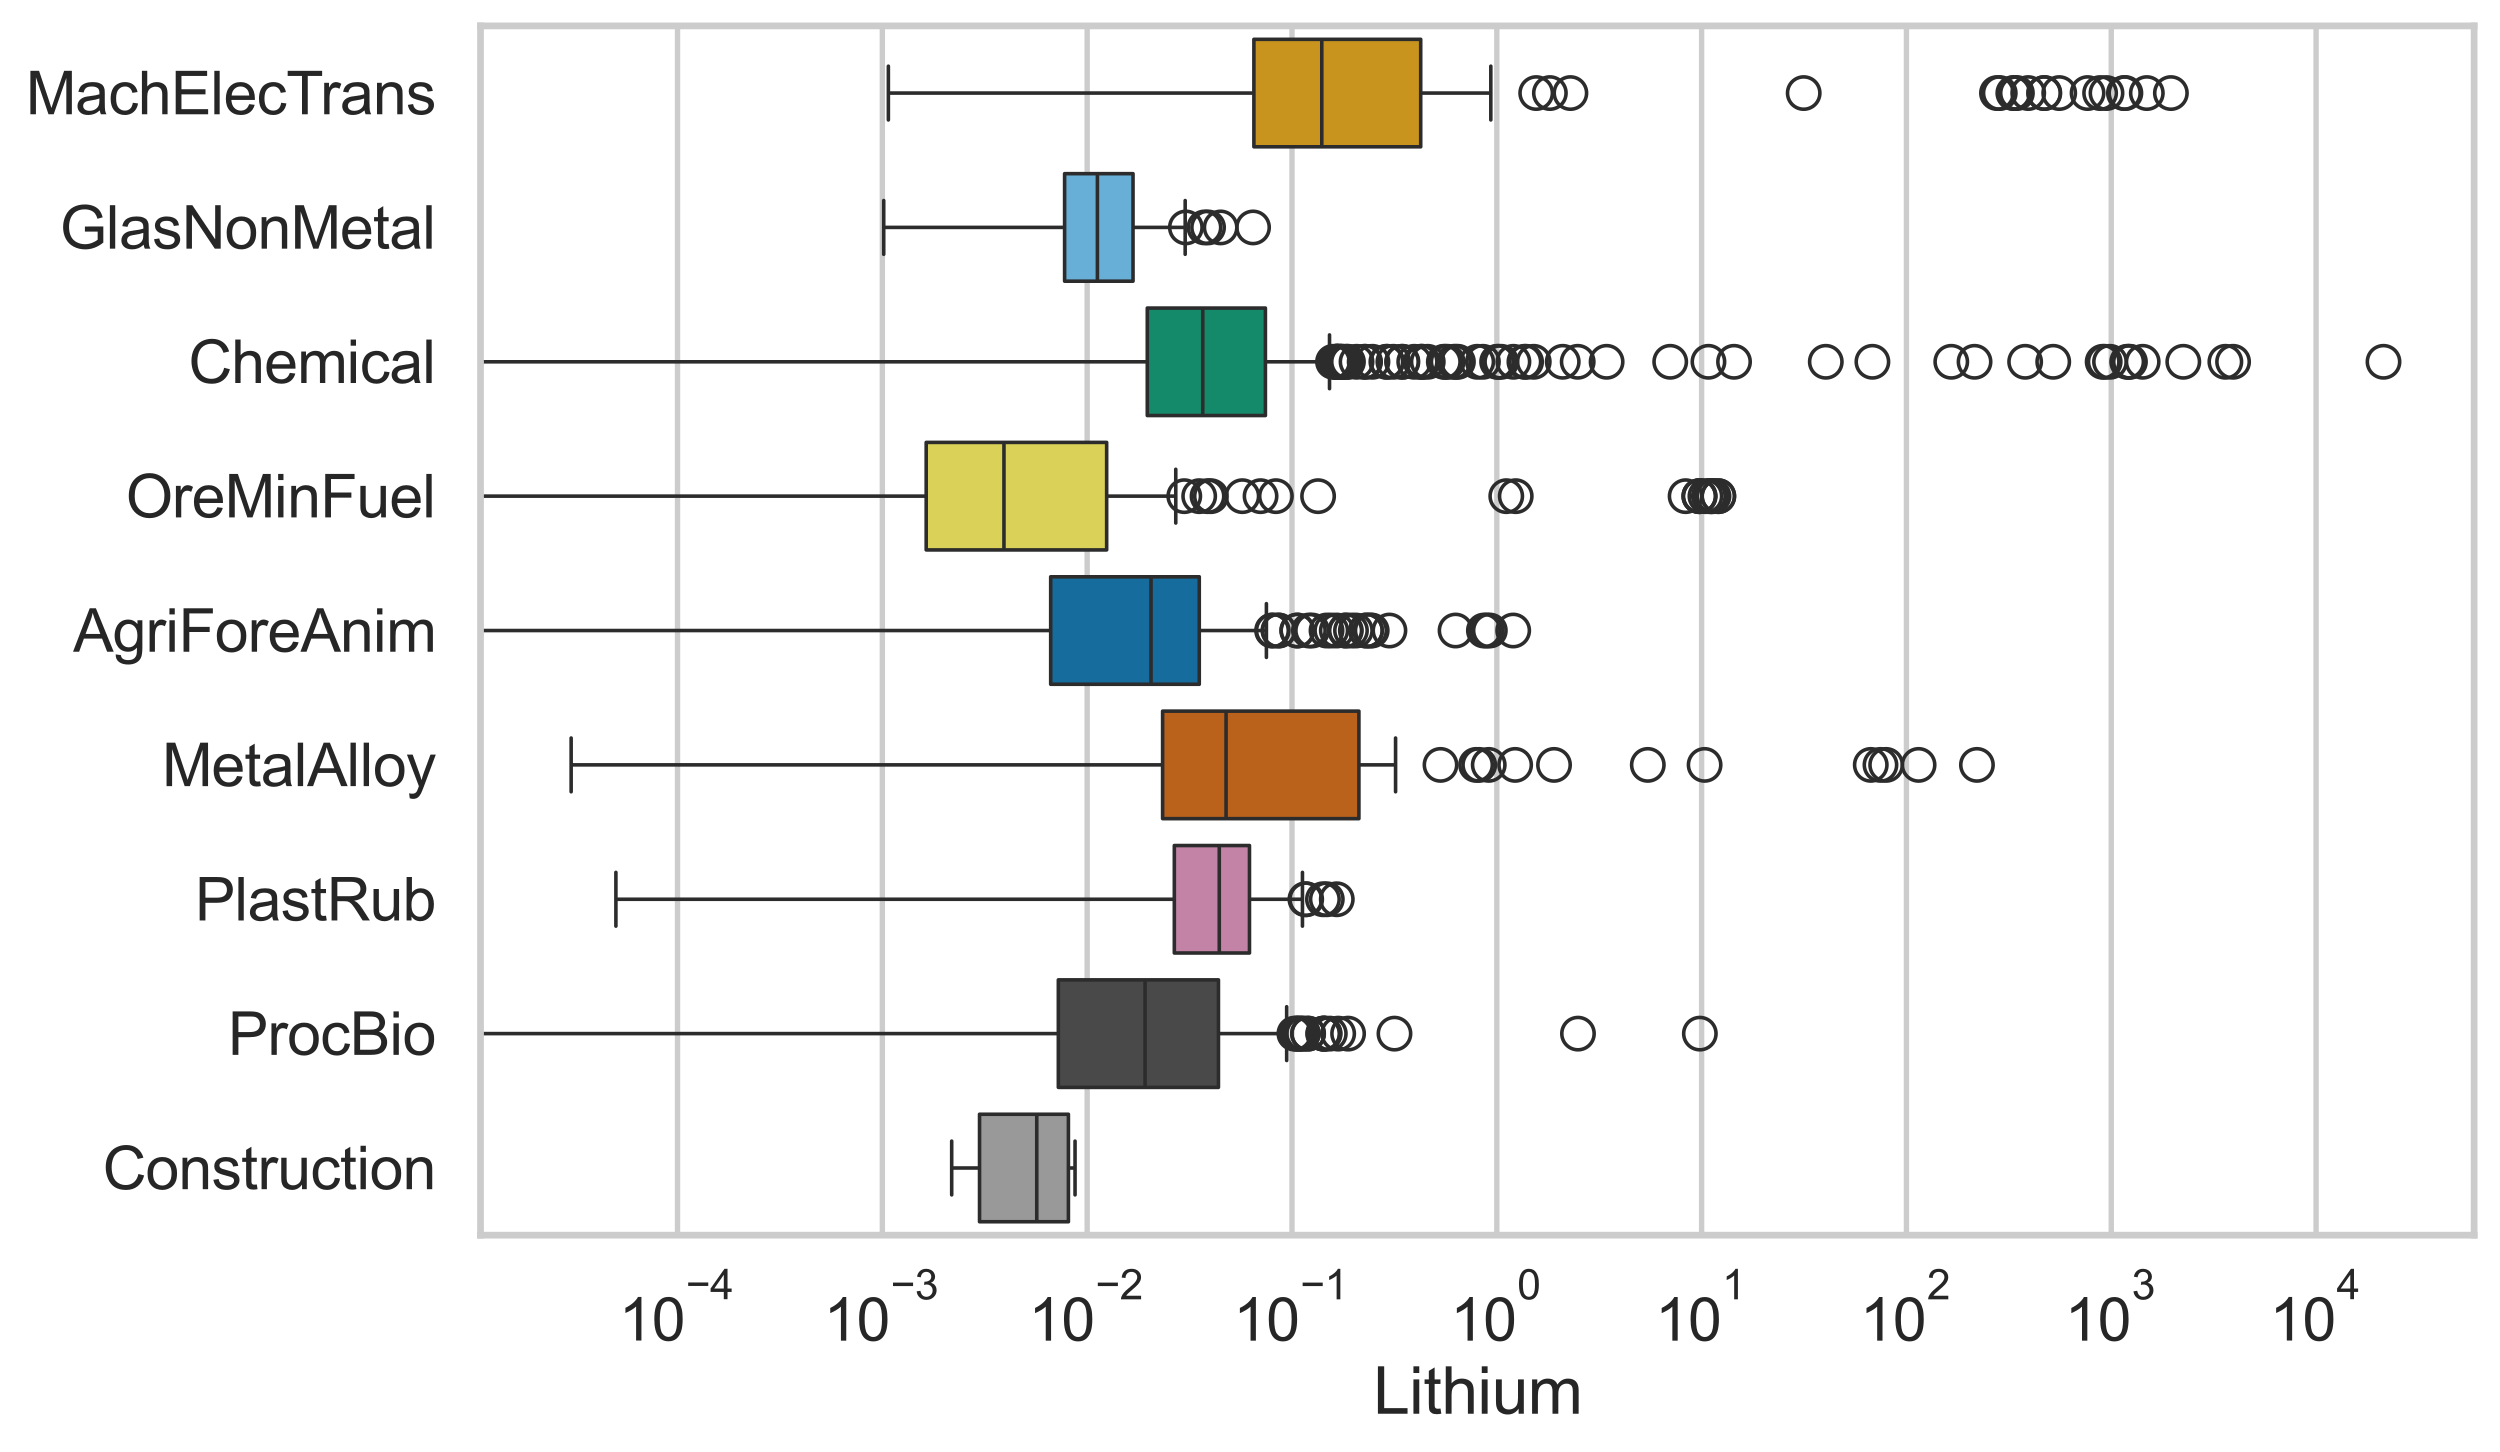 <?xml version="1.0" encoding="utf-8" standalone="no"?>
<!DOCTYPE svg PUBLIC "-//W3C//DTD SVG 1.1//EN"
  "http://www.w3.org/Graphics/SVG/1.1/DTD/svg11.dtd">
<svg xmlns:xlink="http://www.w3.org/1999/xlink" width="695.577pt" height="404.121pt" viewBox="0 0 695.577 404.121" xmlns="http://www.w3.org/2000/svg" version="1.1">
 <defs>
  <style type="text/css">*{stroke-linejoin: round; stroke-linecap: butt}</style>
 </defs>
 <g id="figure_1">
  <g id="patch_1">
   <path d="M 0 404.121 
L 695.577 404.121 
L 695.577 0 
L 0 0 
z
" style="fill: #ffffff"/>
  </g>
  <g id="axes_1">
   <g id="patch_2">
    <path d="M 133.697 343.665 
L 688.377 343.665 
L 688.377 7.2 
L 133.697 7.2 
z
" style="fill: #ffffff"/>
   </g>
   <g id="matplotlib.axis_1">
    <g id="xtick_1">
     <g id="line2d_1">
      <path d="M 188.508 343.665 
L 188.508 7.2 
" clip-path="url(#p4812baa450)" style="fill: none; stroke: #cccccc; stroke-width: 1.5; stroke-linecap: round"/>
     </g>
     <g id="text_1">
      <!-- $\mathdefault{10^{-4}}$ -->
      <g style="fill: #262626" transform="translate(172.173 373.015) scale(0.165 -0.165)">
       <defs>
        <path id="ArialMT-31" d="M 2384 0 
L 1822 0 
L 1822 3584 
Q 1619 3391 1289 3197 
Q 959 3003 697 2906 
L 697 3450 
Q 1169 3672 1522 3987 
Q 1875 4303 2022 4600 
L 2384 4600 
L 2384 0 
z
" transform="scale(0.016)"/>
        <path id="ArialMT-30" d="M 266 2259 
Q 266 3072 433 3567 
Q 600 4063 929 4331 
Q 1259 4600 1759 4600 
Q 2128 4600 2406 4451 
Q 2684 4303 2865 4023 
Q 3047 3744 3150 3342 
Q 3253 2941 3253 2259 
Q 3253 1453 3087 958 
Q 2922 463 2592 192 
Q 2263 -78 1759 -78 
Q 1097 -78 719 397 
Q 266 969 266 2259 
z
M 844 2259 
Q 844 1131 1108 757 
Q 1372 384 1759 384 
Q 2147 384 2411 759 
Q 2675 1134 2675 2259 
Q 2675 3391 2411 3762 
Q 2147 4134 1753 4134 
Q 1366 4134 1134 3806 
Q 844 3388 844 2259 
z
" transform="scale(0.016)"/>
        <path id="ArialMT-2212" d="M 3381 1997 
L 356 1997 
L 356 2522 
L 3381 2522 
L 3381 1997 
z
" transform="scale(0.016)"/>
        <path id="ArialMT-34" d="M 2069 0 
L 2069 1097 
L 81 1097 
L 81 1613 
L 2172 4581 
L 2631 4581 
L 2631 1613 
L 3250 1613 
L 3250 1097 
L 2631 1097 
L 2631 0 
L 2069 0 
z
M 2069 1613 
L 2069 3678 
L 634 1613 
L 2069 1613 
z
" transform="scale(0.016)"/>
       </defs>
       <use xlink:href="#ArialMT-31" transform="translate(0 0.202)"/>
       <use xlink:href="#ArialMT-30" transform="translate(55.615 0.202)"/>
       <use xlink:href="#ArialMT-2212" transform="translate(112.973 69.895) scale(0.7)"/>
       <use xlink:href="#ArialMT-34" transform="translate(153.852 69.895) scale(0.7)"/>
      </g>
     </g>
    </g>
    <g id="xtick_2">
     <g id="line2d_2">
      <path d="M 245.495 343.665 
L 245.495 7.2 
" clip-path="url(#p4812baa450)" style="fill: none; stroke: #cccccc; stroke-width: 1.5; stroke-linecap: round"/>
     </g>
     <g id="text_2">
      <!-- $\mathdefault{10^{-3}}$ -->
      <g style="fill: #262626" transform="translate(229.16 373.18) scale(0.165 -0.165)">
       <defs>
        <path id="ArialMT-33" d="M 269 1209 
L 831 1284 
Q 928 806 1161 595 
Q 1394 384 1728 384 
Q 2125 384 2398 659 
Q 2672 934 2672 1341 
Q 2672 1728 2419 1979 
Q 2166 2231 1775 2231 
Q 1616 2231 1378 2169 
L 1441 2663 
Q 1497 2656 1531 2656 
Q 1891 2656 2178 2843 
Q 2466 3031 2466 3422 
Q 2466 3731 2256 3934 
Q 2047 4138 1716 4138 
Q 1388 4138 1169 3931 
Q 950 3725 888 3313 
L 325 3413 
Q 428 3978 793 4289 
Q 1159 4600 1703 4600 
Q 2078 4600 2393 4439 
Q 2709 4278 2876 4000 
Q 3044 3722 3044 3409 
Q 3044 3113 2884 2869 
Q 2725 2625 2413 2481 
Q 2819 2388 3044 2092 
Q 3269 1797 3269 1353 
Q 3269 753 2831 336 
Q 2394 -81 1725 -81 
Q 1122 -81 723 278 
Q 325 638 269 1209 
z
" transform="scale(0.016)"/>
       </defs>
       <use xlink:href="#ArialMT-31" transform="translate(0 0.994)"/>
       <use xlink:href="#ArialMT-30" transform="translate(55.615 0.994)"/>
       <use xlink:href="#ArialMT-2212" transform="translate(112.973 70.688) scale(0.7)"/>
       <use xlink:href="#ArialMT-33" transform="translate(153.852 70.688) scale(0.7)"/>
      </g>
     </g>
    </g>
    <g id="xtick_3">
     <g id="line2d_3">
      <path d="M 302.482 343.665 
L 302.482 7.2 
" clip-path="url(#p4812baa450)" style="fill: none; stroke: #cccccc; stroke-width: 1.5; stroke-linecap: round"/>
     </g>
     <g id="text_3">
      <!-- $\mathdefault{10^{-2}}$ -->
      <g style="fill: #262626" transform="translate(286.147 373.18) scale(0.165 -0.165)">
       <defs>
        <path id="ArialMT-32" d="M 3222 541 
L 3222 0 
L 194 0 
Q 188 203 259 391 
Q 375 700 629 1000 
Q 884 1300 1366 1694 
Q 2113 2306 2375 2664 
Q 2638 3022 2638 3341 
Q 2638 3675 2398 3904 
Q 2159 4134 1775 4134 
Q 1369 4134 1125 3890 
Q 881 3647 878 3216 
L 300 3275 
Q 359 3922 746 4261 
Q 1134 4600 1788 4600 
Q 2447 4600 2831 4234 
Q 3216 3869 3216 3328 
Q 3216 3053 3103 2787 
Q 2991 2522 2730 2228 
Q 2469 1934 1863 1422 
Q 1356 997 1212 845 
Q 1069 694 975 541 
L 3222 541 
z
" transform="scale(0.016)"/>
       </defs>
       <use xlink:href="#ArialMT-31" transform="translate(0 0.994)"/>
       <use xlink:href="#ArialMT-30" transform="translate(55.615 0.994)"/>
       <use xlink:href="#ArialMT-2212" transform="translate(112.973 70.688) scale(0.7)"/>
       <use xlink:href="#ArialMT-32" transform="translate(153.852 70.688) scale(0.7)"/>
      </g>
     </g>
    </g>
    <g id="xtick_4">
     <g id="line2d_4">
      <path d="M 359.469 343.665 
L 359.469 7.2 
" clip-path="url(#p4812baa450)" style="fill: none; stroke: #cccccc; stroke-width: 1.5; stroke-linecap: round"/>
     </g>
     <g id="text_4">
      <!-- $\mathdefault{10^{-1}}$ -->
      <g style="fill: #262626" transform="translate(343.134 373.18) scale(0.165 -0.165)">
       <use xlink:href="#ArialMT-31" transform="translate(0 0.994)"/>
       <use xlink:href="#ArialMT-30" transform="translate(55.615 0.994)"/>
       <use xlink:href="#ArialMT-2212" transform="translate(112.973 70.688) scale(0.7)"/>
       <use xlink:href="#ArialMT-31" transform="translate(153.852 70.688) scale(0.7)"/>
      </g>
     </g>
    </g>
    <g id="xtick_5">
     <g id="line2d_5">
      <path d="M 416.457 343.665 
L 416.457 7.2 
" clip-path="url(#p4812baa450)" style="fill: none; stroke: #cccccc; stroke-width: 1.5; stroke-linecap: round"/>
     </g>
     <g id="text_5">
      <!-- $\mathdefault{10^{0}}$ -->
      <g style="fill: #262626" transform="translate(403.504 373.18) scale(0.165 -0.165)">
       <use xlink:href="#ArialMT-31" transform="translate(0 0.994)"/>
       <use xlink:href="#ArialMT-30" transform="translate(55.615 0.994)"/>
       <use xlink:href="#ArialMT-30" transform="translate(112.973 70.688) scale(0.7)"/>
      </g>
     </g>
    </g>
    <g id="xtick_6">
     <g id="line2d_6">
      <path d="M 473.444 343.665 
L 473.444 7.2 
" clip-path="url(#p4812baa450)" style="fill: none; stroke: #cccccc; stroke-width: 1.5; stroke-linecap: round"/>
     </g>
     <g id="text_6">
      <!-- $\mathdefault{10^{1}}$ -->
      <g style="fill: #262626" transform="translate(460.492 373.18) scale(0.165 -0.165)">
       <use xlink:href="#ArialMT-31" transform="translate(0 0.994)"/>
       <use xlink:href="#ArialMT-30" transform="translate(55.615 0.994)"/>
       <use xlink:href="#ArialMT-31" transform="translate(112.973 70.688) scale(0.7)"/>
      </g>
     </g>
    </g>
    <g id="xtick_7">
     <g id="line2d_7">
      <path d="M 530.431 343.665 
L 530.431 7.2 
" clip-path="url(#p4812baa450)" style="fill: none; stroke: #cccccc; stroke-width: 1.5; stroke-linecap: round"/>
     </g>
     <g id="text_7">
      <!-- $\mathdefault{10^{2}}$ -->
      <g style="fill: #262626" transform="translate(517.479 373.18) scale(0.165 -0.165)">
       <use xlink:href="#ArialMT-31" transform="translate(0 0.994)"/>
       <use xlink:href="#ArialMT-30" transform="translate(55.615 0.994)"/>
       <use xlink:href="#ArialMT-32" transform="translate(112.973 70.688) scale(0.7)"/>
      </g>
     </g>
    </g>
    <g id="xtick_8">
     <g id="line2d_8">
      <path d="M 587.419 343.665 
L 587.419 7.2 
" clip-path="url(#p4812baa450)" style="fill: none; stroke: #cccccc; stroke-width: 1.5; stroke-linecap: round"/>
     </g>
     <g id="text_8">
      <!-- $\mathdefault{10^{3}}$ -->
      <g style="fill: #262626" transform="translate(574.466 373.18) scale(0.165 -0.165)">
       <use xlink:href="#ArialMT-31" transform="translate(0 0.994)"/>
       <use xlink:href="#ArialMT-30" transform="translate(55.615 0.994)"/>
       <use xlink:href="#ArialMT-33" transform="translate(112.973 70.688) scale(0.7)"/>
      </g>
     </g>
    </g>
    <g id="xtick_9">
     <g id="line2d_9">
      <path d="M 644.406 343.665 
L 644.406 7.2 
" clip-path="url(#p4812baa450)" style="fill: none; stroke: #cccccc; stroke-width: 1.5; stroke-linecap: round"/>
     </g>
     <g id="text_9">
      <!-- $\mathdefault{10^{4}}$ -->
      <g style="fill: #262626" transform="translate(631.453 373.015) scale(0.165 -0.165)">
       <use xlink:href="#ArialMT-31" transform="translate(0 0.202)"/>
       <use xlink:href="#ArialMT-30" transform="translate(55.615 0.202)"/>
       <use xlink:href="#ArialMT-34" transform="translate(112.973 69.895) scale(0.7)"/>
      </g>
     </g>
    </g>
    <g id="xtick_10"/>
    <g id="xtick_11"/>
    <g id="xtick_12"/>
    <g id="xtick_13"/>
    <g id="xtick_14"/>
    <g id="xtick_15"/>
    <g id="xtick_16"/>
    <g id="xtick_17"/>
    <g id="xtick_18"/>
    <g id="xtick_19"/>
    <g id="xtick_20"/>
    <g id="xtick_21"/>
    <g id="xtick_22"/>
    <g id="xtick_23"/>
    <g id="xtick_24"/>
    <g id="xtick_25"/>
    <g id="xtick_26"/>
    <g id="xtick_27"/>
    <g id="xtick_28"/>
    <g id="xtick_29"/>
    <g id="xtick_30"/>
    <g id="xtick_31"/>
    <g id="xtick_32"/>
    <g id="xtick_33"/>
    <g id="xtick_34"/>
    <g id="xtick_35"/>
    <g id="xtick_36"/>
    <g id="xtick_37"/>
    <g id="xtick_38"/>
    <g id="xtick_39"/>
    <g id="xtick_40"/>
    <g id="xtick_41"/>
    <g id="xtick_42"/>
    <g id="xtick_43"/>
    <g id="xtick_44"/>
    <g id="xtick_45"/>
    <g id="xtick_46"/>
    <g id="xtick_47"/>
    <g id="xtick_48"/>
    <g id="xtick_49"/>
    <g id="xtick_50"/>
    <g id="xtick_51"/>
    <g id="xtick_52"/>
    <g id="xtick_53"/>
    <g id="xtick_54"/>
    <g id="xtick_55"/>
    <g id="xtick_56"/>
    <g id="xtick_57"/>
    <g id="xtick_58"/>
    <g id="xtick_59"/>
    <g id="xtick_60"/>
    <g id="xtick_61"/>
    <g id="xtick_62"/>
    <g id="xtick_63"/>
    <g id="xtick_64"/>
    <g id="xtick_65"/>
    <g id="xtick_66"/>
    <g id="xtick_67"/>
    <g id="xtick_68"/>
    <g id="xtick_69"/>
    <g id="xtick_70"/>
    <g id="xtick_71"/>
    <g id="xtick_72"/>
    <g id="xtick_73"/>
    <g id="xtick_74"/>
    <g id="xtick_75"/>
    <g id="xtick_76"/>
    <g id="xtick_77"/>
    <g id="xtick_78"/>
    <g id="xtick_79"/>
    <g id="xtick_80"/>
    <g id="xtick_81"/>
    <g id="xtick_82"/>
    <g id="xtick_83"/>
    <g id="xtick_84"/>
    <g id="xtick_85"/>
    <g id="text_10">
     <!-- Lithium -->
     <g style="fill: #262626" transform="translate(382.026 393.344) scale(0.18 -0.18)">
      <defs>
       <path id="ArialMT-4c" d="M 469 0 
L 469 4581 
L 1075 4581 
L 1075 541 
L 3331 541 
L 3331 0 
L 469 0 
z
" transform="scale(0.016)"/>
       <path id="ArialMT-69" d="M 425 3934 
L 425 4581 
L 988 4581 
L 988 3934 
L 425 3934 
z
M 425 0 
L 425 3319 
L 988 3319 
L 988 0 
L 425 0 
z
" transform="scale(0.016)"/>
       <path id="ArialMT-74" d="M 1650 503 
L 1731 6 
Q 1494 -44 1306 -44 
Q 1000 -44 831 53 
Q 663 150 594 308 
Q 525 466 525 972 
L 525 2881 
L 113 2881 
L 113 3319 
L 525 3319 
L 525 4141 
L 1084 4478 
L 1084 3319 
L 1650 3319 
L 1650 2881 
L 1084 2881 
L 1084 941 
Q 1084 700 1114 631 
Q 1144 563 1211 522 
Q 1278 481 1403 481 
Q 1497 481 1650 503 
z
" transform="scale(0.016)"/>
       <path id="ArialMT-68" d="M 422 0 
L 422 4581 
L 984 4581 
L 984 2938 
Q 1378 3394 1978 3394 
Q 2347 3394 2619 3248 
Q 2891 3103 3008 2847 
Q 3125 2591 3125 2103 
L 3125 0 
L 2563 0 
L 2563 2103 
Q 2563 2525 2380 2717 
Q 2197 2909 1863 2909 
Q 1613 2909 1392 2779 
Q 1172 2650 1078 2428 
Q 984 2206 984 1816 
L 984 0 
L 422 0 
z
" transform="scale(0.016)"/>
       <path id="ArialMT-75" d="M 2597 0 
L 2597 488 
Q 2209 -75 1544 -75 
Q 1250 -75 995 37 
Q 741 150 617 320 
Q 494 491 444 738 
Q 409 903 409 1263 
L 409 3319 
L 972 3319 
L 972 1478 
Q 972 1038 1006 884 
Q 1059 663 1231 536 
Q 1403 409 1656 409 
Q 1909 409 2131 539 
Q 2353 669 2445 892 
Q 2538 1116 2538 1541 
L 2538 3319 
L 3100 3319 
L 3100 0 
L 2597 0 
z
" transform="scale(0.016)"/>
       <path id="ArialMT-6d" d="M 422 0 
L 422 3319 
L 925 3319 
L 925 2853 
Q 1081 3097 1340 3245 
Q 1600 3394 1931 3394 
Q 2300 3394 2536 3241 
Q 2772 3088 2869 2813 
Q 3263 3394 3894 3394 
Q 4388 3394 4653 3120 
Q 4919 2847 4919 2278 
L 4919 0 
L 4359 0 
L 4359 2091 
Q 4359 2428 4304 2576 
Q 4250 2725 4106 2815 
Q 3963 2906 3769 2906 
Q 3419 2906 3187 2673 
Q 2956 2441 2956 1928 
L 2956 0 
L 2394 0 
L 2394 2156 
Q 2394 2531 2256 2718 
Q 2119 2906 1806 2906 
Q 1569 2906 1367 2781 
Q 1166 2656 1075 2415 
Q 984 2175 984 1722 
L 984 0 
L 422 0 
z
" transform="scale(0.016)"/>
      </defs>
      <use xlink:href="#ArialMT-4c"/>
      <use xlink:href="#ArialMT-69" transform="translate(55.615 0)"/>
      <use xlink:href="#ArialMT-74" transform="translate(77.832 0)"/>
      <use xlink:href="#ArialMT-68" transform="translate(105.615 0)"/>
      <use xlink:href="#ArialMT-69" transform="translate(161.23 0)"/>
      <use xlink:href="#ArialMT-75" transform="translate(183.447 0)"/>
      <use xlink:href="#ArialMT-6d" transform="translate(239.062 0)"/>
     </g>
    </g>
   </g>
   <g id="matplotlib.axis_2">
    <g id="ytick_1">
     <g id="text_11">
      <!-- MachElecTrans -->
      <g style="fill: #262626" transform="translate(7.2 31.798) scale(0.165 -0.165)">
       <defs>
        <path id="ArialMT-4d" d="M 475 0 
L 475 4581 
L 1388 4581 
L 2472 1338 
Q 2622 884 2691 659 
Q 2769 909 2934 1394 
L 4031 4581 
L 4847 4581 
L 4847 0 
L 4263 0 
L 4263 3834 
L 2931 0 
L 2384 0 
L 1059 3900 
L 1059 0 
L 475 0 
z
" transform="scale(0.016)"/>
        <path id="ArialMT-61" d="M 2588 409 
Q 2275 144 1986 34 
Q 1697 -75 1366 -75 
Q 819 -75 525 192 
Q 231 459 231 875 
Q 231 1119 342 1320 
Q 453 1522 633 1644 
Q 813 1766 1038 1828 
Q 1203 1872 1538 1913 
Q 2219 1994 2541 2106 
Q 2544 2222 2544 2253 
Q 2544 2597 2384 2738 
Q 2169 2928 1744 2928 
Q 1347 2928 1158 2789 
Q 969 2650 878 2297 
L 328 2372 
Q 403 2725 575 2942 
Q 747 3159 1072 3276 
Q 1397 3394 1825 3394 
Q 2250 3394 2515 3294 
Q 2781 3194 2906 3042 
Q 3031 2891 3081 2659 
Q 3109 2516 3109 2141 
L 3109 1391 
Q 3109 606 3145 398 
Q 3181 191 3288 0 
L 2700 0 
Q 2613 175 2588 409 
z
M 2541 1666 
Q 2234 1541 1622 1453 
Q 1275 1403 1131 1340 
Q 988 1278 909 1158 
Q 831 1038 831 891 
Q 831 666 1001 516 
Q 1172 366 1500 366 
Q 1825 366 2078 508 
Q 2331 650 2450 897 
Q 2541 1088 2541 1459 
L 2541 1666 
z
" transform="scale(0.016)"/>
        <path id="ArialMT-63" d="M 2588 1216 
L 3141 1144 
Q 3050 572 2676 248 
Q 2303 -75 1759 -75 
Q 1078 -75 664 370 
Q 250 816 250 1647 
Q 250 2184 428 2587 
Q 606 2991 970 3192 
Q 1334 3394 1763 3394 
Q 2303 3394 2647 3120 
Q 2991 2847 3088 2344 
L 2541 2259 
Q 2463 2594 2264 2762 
Q 2066 2931 1784 2931 
Q 1359 2931 1093 2626 
Q 828 2322 828 1663 
Q 828 994 1084 691 
Q 1341 388 1753 388 
Q 2084 388 2306 591 
Q 2528 794 2588 1216 
z
" transform="scale(0.016)"/>
        <path id="ArialMT-45" d="M 506 0 
L 506 4581 
L 3819 4581 
L 3819 4041 
L 1113 4041 
L 1113 2638 
L 3647 2638 
L 3647 2100 
L 1113 2100 
L 1113 541 
L 3925 541 
L 3925 0 
L 506 0 
z
" transform="scale(0.016)"/>
        <path id="ArialMT-6c" d="M 409 0 
L 409 4581 
L 972 4581 
L 972 0 
L 409 0 
z
" transform="scale(0.016)"/>
        <path id="ArialMT-65" d="M 2694 1069 
L 3275 997 
Q 3138 488 2766 206 
Q 2394 -75 1816 -75 
Q 1088 -75 661 373 
Q 234 822 234 1631 
Q 234 2469 665 2931 
Q 1097 3394 1784 3394 
Q 2450 3394 2872 2941 
Q 3294 2488 3294 1666 
Q 3294 1616 3291 1516 
L 816 1516 
Q 847 969 1125 678 
Q 1403 388 1819 388 
Q 2128 388 2347 550 
Q 2566 713 2694 1069 
z
M 847 1978 
L 2700 1978 
Q 2663 2397 2488 2606 
Q 2219 2931 1791 2931 
Q 1403 2931 1139 2672 
Q 875 2413 847 1978 
z
" transform="scale(0.016)"/>
        <path id="ArialMT-54" d="M 1659 0 
L 1659 4041 
L 150 4041 
L 150 4581 
L 3781 4581 
L 3781 4041 
L 2266 4041 
L 2266 0 
L 1659 0 
z
" transform="scale(0.016)"/>
        <path id="ArialMT-72" d="M 416 0 
L 416 3319 
L 922 3319 
L 922 2816 
Q 1116 3169 1280 3281 
Q 1444 3394 1641 3394 
Q 1925 3394 2219 3213 
L 2025 2691 
Q 1819 2813 1613 2813 
Q 1428 2813 1281 2702 
Q 1134 2591 1072 2394 
Q 978 2094 978 1738 
L 978 0 
L 416 0 
z
" transform="scale(0.016)"/>
        <path id="ArialMT-6e" d="M 422 0 
L 422 3319 
L 928 3319 
L 928 2847 
Q 1294 3394 1984 3394 
Q 2284 3394 2536 3286 
Q 2788 3178 2913 3003 
Q 3038 2828 3088 2588 
Q 3119 2431 3119 2041 
L 3119 0 
L 2556 0 
L 2556 2019 
Q 2556 2363 2490 2533 
Q 2425 2703 2258 2804 
Q 2091 2906 1866 2906 
Q 1506 2906 1245 2678 
Q 984 2450 984 1813 
L 984 0 
L 422 0 
z
" transform="scale(0.016)"/>
        <path id="ArialMT-73" d="M 197 991 
L 753 1078 
Q 800 744 1014 566 
Q 1228 388 1613 388 
Q 2000 388 2187 545 
Q 2375 703 2375 916 
Q 2375 1106 2209 1216 
Q 2094 1291 1634 1406 
Q 1016 1563 777 1677 
Q 538 1791 414 1992 
Q 291 2194 291 2438 
Q 291 2659 392 2848 
Q 494 3038 669 3163 
Q 800 3259 1026 3326 
Q 1253 3394 1513 3394 
Q 1903 3394 2198 3281 
Q 2494 3169 2634 2976 
Q 2775 2784 2828 2463 
L 2278 2388 
Q 2241 2644 2061 2787 
Q 1881 2931 1553 2931 
Q 1166 2931 1000 2803 
Q 834 2675 834 2503 
Q 834 2394 903 2306 
Q 972 2216 1119 2156 
Q 1203 2125 1616 2013 
Q 2213 1853 2448 1751 
Q 2684 1650 2818 1456 
Q 2953 1263 2953 975 
Q 2953 694 2789 445 
Q 2625 197 2315 61 
Q 2006 -75 1616 -75 
Q 969 -75 630 194 
Q 291 463 197 991 
z
" transform="scale(0.016)"/>
       </defs>
       <use xlink:href="#ArialMT-4d"/>
       <use xlink:href="#ArialMT-61" transform="translate(83.301 0)"/>
       <use xlink:href="#ArialMT-63" transform="translate(138.916 0)"/>
       <use xlink:href="#ArialMT-68" transform="translate(188.916 0)"/>
       <use xlink:href="#ArialMT-45" transform="translate(244.531 0)"/>
       <use xlink:href="#ArialMT-6c" transform="translate(311.23 0)"/>
       <use xlink:href="#ArialMT-65" transform="translate(333.447 0)"/>
       <use xlink:href="#ArialMT-63" transform="translate(389.062 0)"/>
       <use xlink:href="#ArialMT-54" transform="translate(439.062 0)"/>
       <use xlink:href="#ArialMT-72" transform="translate(496.396 0)"/>
       <use xlink:href="#ArialMT-61" transform="translate(529.697 0)"/>
       <use xlink:href="#ArialMT-6e" transform="translate(585.312 0)"/>
       <use xlink:href="#ArialMT-73" transform="translate(640.928 0)"/>
      </g>
     </g>
    </g>
    <g id="ytick_2">
     <g id="text_12">
      <!-- GlasNonMetal -->
      <g style="fill: #262626" transform="translate(16.659 69.183) scale(0.165 -0.165)">
       <defs>
        <path id="ArialMT-47" d="M 2638 1797 
L 2638 2334 
L 4578 2338 
L 4578 638 
Q 4131 281 3656 101 
Q 3181 -78 2681 -78 
Q 2006 -78 1454 211 
Q 903 500 622 1047 
Q 341 1594 341 2269 
Q 341 2938 620 3517 
Q 900 4097 1425 4378 
Q 1950 4659 2634 4659 
Q 3131 4659 3532 4498 
Q 3934 4338 4162 4050 
Q 4391 3763 4509 3300 
L 3963 3150 
Q 3859 3500 3706 3700 
Q 3553 3900 3268 4020 
Q 2984 4141 2638 4141 
Q 2222 4141 1919 4014 
Q 1616 3888 1430 3681 
Q 1244 3475 1141 3228 
Q 966 2803 966 2306 
Q 966 1694 1177 1281 
Q 1388 869 1791 669 
Q 2194 469 2647 469 
Q 3041 469 3416 620 
Q 3791 772 3984 944 
L 3984 1797 
L 2638 1797 
z
" transform="scale(0.016)"/>
        <path id="ArialMT-4e" d="M 488 0 
L 488 4581 
L 1109 4581 
L 3516 984 
L 3516 4581 
L 4097 4581 
L 4097 0 
L 3475 0 
L 1069 3600 
L 1069 0 
L 488 0 
z
" transform="scale(0.016)"/>
        <path id="ArialMT-6f" d="M 213 1659 
Q 213 2581 725 3025 
Q 1153 3394 1769 3394 
Q 2453 3394 2887 2945 
Q 3322 2497 3322 1706 
Q 3322 1066 3130 698 
Q 2938 331 2570 128 
Q 2203 -75 1769 -75 
Q 1072 -75 642 372 
Q 213 819 213 1659 
z
M 791 1659 
Q 791 1022 1069 705 
Q 1347 388 1769 388 
Q 2188 388 2466 706 
Q 2744 1025 2744 1678 
Q 2744 2294 2464 2611 
Q 2184 2928 1769 2928 
Q 1347 2928 1069 2612 
Q 791 2297 791 1659 
z
" transform="scale(0.016)"/>
       </defs>
       <use xlink:href="#ArialMT-47"/>
       <use xlink:href="#ArialMT-6c" transform="translate(77.783 0)"/>
       <use xlink:href="#ArialMT-61" transform="translate(100 0)"/>
       <use xlink:href="#ArialMT-73" transform="translate(155.615 0)"/>
       <use xlink:href="#ArialMT-4e" transform="translate(205.615 0)"/>
       <use xlink:href="#ArialMT-6f" transform="translate(277.832 0)"/>
       <use xlink:href="#ArialMT-6e" transform="translate(333.447 0)"/>
       <use xlink:href="#ArialMT-4d" transform="translate(389.062 0)"/>
       <use xlink:href="#ArialMT-65" transform="translate(472.363 0)"/>
       <use xlink:href="#ArialMT-74" transform="translate(527.979 0)"/>
       <use xlink:href="#ArialMT-61" transform="translate(555.762 0)"/>
       <use xlink:href="#ArialMT-6c" transform="translate(611.377 0)"/>
      </g>
     </g>
    </g>
    <g id="ytick_3">
     <g id="text_13">
      <!-- Chemical -->
      <g style="fill: #262626" transform="translate(52.428 106.568) scale(0.165 -0.165)">
       <defs>
        <path id="ArialMT-43" d="M 3763 1606 
L 4369 1453 
Q 4178 706 3683 314 
Q 3188 -78 2472 -78 
Q 1731 -78 1267 223 
Q 803 525 561 1097 
Q 319 1669 319 2325 
Q 319 3041 592 3573 
Q 866 4106 1370 4382 
Q 1875 4659 2481 4659 
Q 3169 4659 3637 4309 
Q 4106 3959 4291 3325 
L 3694 3184 
Q 3534 3684 3231 3912 
Q 2928 4141 2469 4141 
Q 1941 4141 1586 3887 
Q 1231 3634 1087 3207 
Q 944 2781 944 2328 
Q 944 1744 1114 1308 
Q 1284 872 1643 656 
Q 2003 441 2422 441 
Q 2931 441 3284 734 
Q 3638 1028 3763 1606 
z
" transform="scale(0.016)"/>
       </defs>
       <use xlink:href="#ArialMT-43"/>
       <use xlink:href="#ArialMT-68" transform="translate(72.217 0)"/>
       <use xlink:href="#ArialMT-65" transform="translate(127.832 0)"/>
       <use xlink:href="#ArialMT-6d" transform="translate(183.447 0)"/>
       <use xlink:href="#ArialMT-69" transform="translate(266.748 0)"/>
       <use xlink:href="#ArialMT-63" transform="translate(288.965 0)"/>
       <use xlink:href="#ArialMT-61" transform="translate(338.965 0)"/>
       <use xlink:href="#ArialMT-6c" transform="translate(394.58 0)"/>
      </g>
     </g>
    </g>
    <g id="ytick_4">
     <g id="text_14">
      <!-- OreMinFuel -->
      <g style="fill: #262626" transform="translate(35.013 143.953) scale(0.165 -0.165)">
       <defs>
        <path id="ArialMT-4f" d="M 309 2231 
Q 309 3372 921 4017 
Q 1534 4663 2503 4663 
Q 3138 4663 3647 4359 
Q 4156 4056 4423 3514 
Q 4691 2972 4691 2284 
Q 4691 1588 4409 1038 
Q 4128 488 3612 205 
Q 3097 -78 2500 -78 
Q 1853 -78 1343 234 
Q 834 547 571 1087 
Q 309 1628 309 2231 
z
M 934 2222 
Q 934 1394 1379 917 
Q 1825 441 2497 441 
Q 3181 441 3623 922 
Q 4066 1403 4066 2288 
Q 4066 2847 3877 3264 
Q 3688 3681 3323 3911 
Q 2959 4141 2506 4141 
Q 1863 4141 1398 3698 
Q 934 3256 934 2222 
z
" transform="scale(0.016)"/>
        <path id="ArialMT-46" d="M 525 0 
L 525 4581 
L 3616 4581 
L 3616 4041 
L 1131 4041 
L 1131 2622 
L 3281 2622 
L 3281 2081 
L 1131 2081 
L 1131 0 
L 525 0 
z
" transform="scale(0.016)"/>
       </defs>
       <use xlink:href="#ArialMT-4f"/>
       <use xlink:href="#ArialMT-72" transform="translate(77.783 0)"/>
       <use xlink:href="#ArialMT-65" transform="translate(111.084 0)"/>
       <use xlink:href="#ArialMT-4d" transform="translate(166.699 0)"/>
       <use xlink:href="#ArialMT-69" transform="translate(250 0)"/>
       <use xlink:href="#ArialMT-6e" transform="translate(272.217 0)"/>
       <use xlink:href="#ArialMT-46" transform="translate(327.832 0)"/>
       <use xlink:href="#ArialMT-75" transform="translate(388.916 0)"/>
       <use xlink:href="#ArialMT-65" transform="translate(444.531 0)"/>
       <use xlink:href="#ArialMT-6c" transform="translate(500.146 0)"/>
      </g>
     </g>
    </g>
    <g id="ytick_5">
     <g id="text_15">
      <!-- AgriForeAnim -->
      <g style="fill: #262626" transform="translate(20.341 181.337) scale(0.165 -0.165)">
       <defs>
        <path id="ArialMT-41" d="M -9 0 
L 1750 4581 
L 2403 4581 
L 4278 0 
L 3588 0 
L 3053 1388 
L 1138 1388 
L 634 0 
L -9 0 
z
M 1313 1881 
L 2866 1881 
L 2388 3150 
Q 2169 3728 2063 4100 
Q 1975 3659 1816 3225 
L 1313 1881 
z
" transform="scale(0.016)"/>
        <path id="ArialMT-67" d="M 319 -275 
L 866 -356 
Q 900 -609 1056 -725 
Q 1266 -881 1628 -881 
Q 2019 -881 2231 -725 
Q 2444 -569 2519 -288 
Q 2563 -116 2559 434 
Q 2191 0 1641 0 
Q 956 0 581 494 
Q 206 988 206 1678 
Q 206 2153 378 2554 
Q 550 2956 876 3175 
Q 1203 3394 1644 3394 
Q 2231 3394 2613 2919 
L 2613 3319 
L 3131 3319 
L 3131 450 
Q 3131 -325 2973 -648 
Q 2816 -972 2473 -1159 
Q 2131 -1347 1631 -1347 
Q 1038 -1347 672 -1080 
Q 306 -813 319 -275 
z
M 784 1719 
Q 784 1066 1043 766 
Q 1303 466 1694 466 
Q 2081 466 2343 764 
Q 2606 1063 2606 1700 
Q 2606 2309 2336 2618 
Q 2066 2928 1684 2928 
Q 1309 2928 1046 2623 
Q 784 2319 784 1719 
z
" transform="scale(0.016)"/>
       </defs>
       <use xlink:href="#ArialMT-41"/>
       <use xlink:href="#ArialMT-67" transform="translate(66.699 0)"/>
       <use xlink:href="#ArialMT-72" transform="translate(122.314 0)"/>
       <use xlink:href="#ArialMT-69" transform="translate(155.615 0)"/>
       <use xlink:href="#ArialMT-46" transform="translate(177.832 0)"/>
       <use xlink:href="#ArialMT-6f" transform="translate(238.916 0)"/>
       <use xlink:href="#ArialMT-72" transform="translate(294.531 0)"/>
       <use xlink:href="#ArialMT-65" transform="translate(327.832 0)"/>
       <use xlink:href="#ArialMT-41" transform="translate(383.447 0)"/>
       <use xlink:href="#ArialMT-6e" transform="translate(450.146 0)"/>
       <use xlink:href="#ArialMT-69" transform="translate(505.762 0)"/>
       <use xlink:href="#ArialMT-6d" transform="translate(527.979 0)"/>
      </g>
     </g>
    </g>
    <g id="ytick_6">
     <g id="text_16">
      <!-- MetalAlloy -->
      <g style="fill: #262626" transform="translate(45.088 218.722) scale(0.165 -0.165)">
       <defs>
        <path id="ArialMT-79" d="M 397 -1278 
L 334 -750 
Q 519 -800 656 -800 
Q 844 -800 956 -737 
Q 1069 -675 1141 -563 
Q 1194 -478 1313 -144 
Q 1328 -97 1363 -6 
L 103 3319 
L 709 3319 
L 1400 1397 
Q 1534 1031 1641 628 
Q 1738 1016 1872 1384 
L 2581 3319 
L 3144 3319 
L 1881 -56 
Q 1678 -603 1566 -809 
Q 1416 -1088 1222 -1217 
Q 1028 -1347 759 -1347 
Q 597 -1347 397 -1278 
z
" transform="scale(0.016)"/>
       </defs>
       <use xlink:href="#ArialMT-4d"/>
       <use xlink:href="#ArialMT-65" transform="translate(83.301 0)"/>
       <use xlink:href="#ArialMT-74" transform="translate(138.916 0)"/>
       <use xlink:href="#ArialMT-61" transform="translate(166.699 0)"/>
       <use xlink:href="#ArialMT-6c" transform="translate(222.314 0)"/>
       <use xlink:href="#ArialMT-41" transform="translate(244.531 0)"/>
       <use xlink:href="#ArialMT-6c" transform="translate(311.23 0)"/>
       <use xlink:href="#ArialMT-6c" transform="translate(333.447 0)"/>
       <use xlink:href="#ArialMT-6f" transform="translate(355.664 0)"/>
       <use xlink:href="#ArialMT-79" transform="translate(411.279 0)"/>
      </g>
     </g>
    </g>
    <g id="ytick_7">
     <g id="text_17">
      <!-- PlastRub -->
      <g style="fill: #262626" transform="translate(54.248 256.107) scale(0.165 -0.165)">
       <defs>
        <path id="ArialMT-50" d="M 494 0 
L 494 4581 
L 2222 4581 
Q 2678 4581 2919 4538 
Q 3256 4481 3484 4323 
Q 3713 4166 3852 3881 
Q 3991 3597 3991 3256 
Q 3991 2672 3619 2267 
Q 3247 1863 2275 1863 
L 1100 1863 
L 1100 0 
L 494 0 
z
M 1100 2403 
L 2284 2403 
Q 2872 2403 3119 2622 
Q 3366 2841 3366 3238 
Q 3366 3525 3220 3729 
Q 3075 3934 2838 4000 
Q 2684 4041 2272 4041 
L 1100 4041 
L 1100 2403 
z
" transform="scale(0.016)"/>
        <path id="ArialMT-52" d="M 503 0 
L 503 4581 
L 2534 4581 
Q 3147 4581 3465 4457 
Q 3784 4334 3975 4021 
Q 4166 3709 4166 3331 
Q 4166 2844 3850 2509 
Q 3534 2175 2875 2084 
Q 3116 1969 3241 1856 
Q 3506 1613 3744 1247 
L 4541 0 
L 3778 0 
L 3172 953 
Q 2906 1366 2734 1584 
Q 2563 1803 2427 1890 
Q 2291 1978 2150 2013 
Q 2047 2034 1813 2034 
L 1109 2034 
L 1109 0 
L 503 0 
z
M 1109 2559 
L 2413 2559 
Q 2828 2559 3062 2645 
Q 3297 2731 3419 2920 
Q 3541 3109 3541 3331 
Q 3541 3656 3305 3865 
Q 3069 4075 2559 4075 
L 1109 4075 
L 1109 2559 
z
" transform="scale(0.016)"/>
        <path id="ArialMT-62" d="M 941 0 
L 419 0 
L 419 4581 
L 981 4581 
L 981 2947 
Q 1338 3394 1891 3394 
Q 2197 3394 2470 3270 
Q 2744 3147 2920 2923 
Q 3097 2700 3197 2384 
Q 3297 2069 3297 1709 
Q 3297 856 2875 390 
Q 2453 -75 1863 -75 
Q 1275 -75 941 416 
L 941 0 
z
M 934 1684 
Q 934 1088 1097 822 
Q 1363 388 1816 388 
Q 2184 388 2453 708 
Q 2722 1028 2722 1663 
Q 2722 2313 2464 2622 
Q 2206 2931 1841 2931 
Q 1472 2931 1203 2611 
Q 934 2291 934 1684 
z
" transform="scale(0.016)"/>
       </defs>
       <use xlink:href="#ArialMT-50"/>
       <use xlink:href="#ArialMT-6c" transform="translate(66.699 0)"/>
       <use xlink:href="#ArialMT-61" transform="translate(88.916 0)"/>
       <use xlink:href="#ArialMT-73" transform="translate(144.531 0)"/>
       <use xlink:href="#ArialMT-74" transform="translate(194.531 0)"/>
       <use xlink:href="#ArialMT-52" transform="translate(222.314 0)"/>
       <use xlink:href="#ArialMT-75" transform="translate(294.531 0)"/>
       <use xlink:href="#ArialMT-62" transform="translate(350.146 0)"/>
      </g>
     </g>
    </g>
    <g id="ytick_8">
     <g id="text_18">
      <!-- ProcBio -->
      <g style="fill: #262626" transform="translate(63.424 293.492) scale(0.165 -0.165)">
       <defs>
        <path id="ArialMT-42" d="M 469 0 
L 469 4581 
L 2188 4581 
Q 2713 4581 3030 4442 
Q 3347 4303 3526 4014 
Q 3706 3725 3706 3409 
Q 3706 3116 3547 2856 
Q 3388 2597 3066 2438 
Q 3481 2316 3704 2022 
Q 3928 1728 3928 1328 
Q 3928 1006 3792 729 
Q 3656 453 3456 303 
Q 3256 153 2954 76 
Q 2653 0 2216 0 
L 469 0 
z
M 1075 2656 
L 2066 2656 
Q 2469 2656 2644 2709 
Q 2875 2778 2992 2937 
Q 3109 3097 3109 3338 
Q 3109 3566 3000 3739 
Q 2891 3913 2687 3977 
Q 2484 4041 1991 4041 
L 1075 4041 
L 1075 2656 
z
M 1075 541 
L 2216 541 
Q 2509 541 2628 563 
Q 2838 600 2978 687 
Q 3119 775 3209 942 
Q 3300 1109 3300 1328 
Q 3300 1584 3169 1773 
Q 3038 1963 2805 2039 
Q 2572 2116 2134 2116 
L 1075 2116 
L 1075 541 
z
" transform="scale(0.016)"/>
       </defs>
       <use xlink:href="#ArialMT-50"/>
       <use xlink:href="#ArialMT-72" transform="translate(66.699 0)"/>
       <use xlink:href="#ArialMT-6f" transform="translate(100 0)"/>
       <use xlink:href="#ArialMT-63" transform="translate(155.615 0)"/>
       <use xlink:href="#ArialMT-42" transform="translate(205.615 0)"/>
       <use xlink:href="#ArialMT-69" transform="translate(272.314 0)"/>
       <use xlink:href="#ArialMT-6f" transform="translate(294.531 0)"/>
      </g>
     </g>
    </g>
    <g id="ytick_9">
     <g id="text_19">
      <!-- Construction -->
      <g style="fill: #262626" transform="translate(28.575 330.877) scale(0.165 -0.165)">
       <use xlink:href="#ArialMT-43"/>
       <use xlink:href="#ArialMT-6f" transform="translate(72.217 0)"/>
       <use xlink:href="#ArialMT-6e" transform="translate(127.832 0)"/>
       <use xlink:href="#ArialMT-73" transform="translate(183.447 0)"/>
       <use xlink:href="#ArialMT-74" transform="translate(233.447 0)"/>
       <use xlink:href="#ArialMT-72" transform="translate(261.23 0)"/>
       <use xlink:href="#ArialMT-75" transform="translate(294.531 0)"/>
       <use xlink:href="#ArialMT-63" transform="translate(350.146 0)"/>
       <use xlink:href="#ArialMT-74" transform="translate(400.146 0)"/>
       <use xlink:href="#ArialMT-69" transform="translate(427.93 0)"/>
       <use xlink:href="#ArialMT-6f" transform="translate(450.146 0)"/>
       <use xlink:href="#ArialMT-6e" transform="translate(505.762 0)"/>
      </g>
     </g>
    </g>
   </g>
   <g id="patch_3">
    <path d="M 348.872 10.938 
L 348.872 40.846 
L 395.283 40.846 
L 395.283 10.938 
L 348.872 10.938 
z
" clip-path="url(#p4812baa450)" style="fill: #c9941d; stroke: #2c2c2c; stroke-linejoin: miter"/>
   </g>
   <g id="line2d_10">
    <path d="M 348.872 25.892 
L 247.171 25.892 
" clip-path="url(#p4812baa450)" style="fill: none; stroke: #2c2c2c"/>
   </g>
   <g id="line2d_11">
    <path d="M 395.283 25.892 
L 414.79 25.892 
" clip-path="url(#p4812baa450)" style="fill: none; stroke: #2c2c2c"/>
   </g>
   <g id="line2d_12">
    <path d="M 247.171 18.415 
L 247.171 33.369 
" clip-path="url(#p4812baa450)" style="fill: none; stroke: #2c2c2c; stroke-linecap: round"/>
   </g>
   <g id="line2d_13">
    <path d="M 414.79 18.415 
L 414.79 33.369 
" clip-path="url(#p4812baa450)" style="fill: none; stroke: #2c2c2c; stroke-linecap: round"/>
   </g>
   <g id="line2d_14">
    <defs>
     <path id="me829277a06" d="M 0 4.5 
C 1.193 4.5 2.338 4.026 3.182 3.182 
C 4.026 2.338 4.5 1.193 4.5 0 
C 4.5 -1.193 4.026 -2.338 3.182 -3.182 
C 2.338 -4.026 1.193 -4.5 0 -4.5 
C -1.193 -4.5 -2.338 -4.026 -3.182 -3.182 
C -4.026 -2.338 -4.5 -1.193 -4.5 0 
C -4.5 1.193 -4.026 2.338 -3.182 3.182 
C -2.338 4.026 -1.193 4.5 0 4.5 
z
" style="stroke: #2c2c2c"/>
    </defs>
    <g clip-path="url(#p4812baa450)">
     <use xlink:href="#me829277a06" x="586.093" y="25.892" style="fill-opacity: 0; stroke: #2c2c2c"/>
     <use xlink:href="#me829277a06" x="590.945" y="25.892" style="fill-opacity: 0; stroke: #2c2c2c"/>
     <use xlink:href="#me829277a06" x="555.624" y="25.892" style="fill-opacity: 0; stroke: #2c2c2c"/>
     <use xlink:href="#me829277a06" x="568.801" y="25.892" style="fill-opacity: 0; stroke: #2c2c2c"/>
     <use xlink:href="#me829277a06" x="568.733" y="25.892" style="fill-opacity: 0; stroke: #2c2c2c"/>
     <use xlink:href="#me829277a06" x="580.828" y="25.892" style="fill-opacity: 0; stroke: #2c2c2c"/>
     <use xlink:href="#me829277a06" x="584.317" y="25.892" style="fill-opacity: 0; stroke: #2c2c2c"/>
     <use xlink:href="#me829277a06" x="597.312" y="25.892" style="fill-opacity: 0; stroke: #2c2c2c"/>
     <use xlink:href="#me829277a06" x="572.938" y="25.892" style="fill-opacity: 0; stroke: #2c2c2c"/>
     <use xlink:href="#me829277a06" x="427.419" y="25.892" style="fill-opacity: 0; stroke: #2c2c2c"/>
     <use xlink:href="#me829277a06" x="564.314" y="25.892" style="fill-opacity: 0; stroke: #2c2c2c"/>
     <use xlink:href="#me829277a06" x="436.937" y="25.892" style="fill-opacity: 0; stroke: #2c2c2c"/>
     <use xlink:href="#me829277a06" x="591.345" y="25.892" style="fill-opacity: 0; stroke: #2c2c2c"/>
     <use xlink:href="#me829277a06" x="556.389" y="25.892" style="fill-opacity: 0; stroke: #2c2c2c"/>
     <use xlink:href="#me829277a06" x="560.172" y="25.892" style="fill-opacity: 0; stroke: #2c2c2c"/>
     <use xlink:href="#me829277a06" x="431.226" y="25.892" style="fill-opacity: 0; stroke: #2c2c2c"/>
     <use xlink:href="#me829277a06" x="501.844" y="25.892" style="fill-opacity: 0; stroke: #2c2c2c"/>
     <use xlink:href="#me829277a06" x="604.007" y="25.892" style="fill-opacity: 0; stroke: #2c2c2c"/>
     <use xlink:href="#me829277a06" x="560.452" y="25.892" style="fill-opacity: 0; stroke: #2c2c2c"/>
     <use xlink:href="#me829277a06" x="561.163" y="25.892" style="fill-opacity: 0; stroke: #2c2c2c"/>
    </g>
   </g>
   <g id="patch_4">
    <path d="M 296.206 48.323 
L 296.206 78.231 
L 315.242 78.231 
L 315.242 48.323 
L 296.206 48.323 
z
" clip-path="url(#p4812baa450)" style="fill: #68afd7; stroke: #2c2c2c; stroke-linejoin: miter"/>
   </g>
   <g id="line2d_15">
    <path d="M 296.206 63.277 
L 245.877 63.277 
" clip-path="url(#p4812baa450)" style="fill: none; stroke: #2c2c2c"/>
   </g>
   <g id="line2d_16">
    <path d="M 315.242 63.277 
L 329.753 63.277 
" clip-path="url(#p4812baa450)" style="fill: none; stroke: #2c2c2c"/>
   </g>
   <g id="line2d_17">
    <path d="M 245.877 55.8 
L 245.877 70.754 
" clip-path="url(#p4812baa450)" style="fill: none; stroke: #2c2c2c; stroke-linecap: round"/>
   </g>
   <g id="line2d_18">
    <path d="M 329.753 55.8 
L 329.753 70.754 
" clip-path="url(#p4812baa450)" style="fill: none; stroke: #2c2c2c; stroke-linecap: round"/>
   </g>
   <g id="line2d_19">
    <g clip-path="url(#p4812baa450)">
     <use xlink:href="#me829277a06" x="-1" y="63.277" style="fill-opacity: 0; stroke: #2c2c2c"/>
     <use xlink:href="#me829277a06" x="339.615" y="63.277" style="fill-opacity: 0; stroke: #2c2c2c"/>
     <use xlink:href="#me829277a06" x="329.942" y="63.277" style="fill-opacity: 0; stroke: #2c2c2c"/>
     <use xlink:href="#me829277a06" x="335.127" y="63.277" style="fill-opacity: 0; stroke: #2c2c2c"/>
     <use xlink:href="#me829277a06" x="336.121" y="63.277" style="fill-opacity: 0; stroke: #2c2c2c"/>
     <use xlink:href="#me829277a06" x="348.64" y="63.277" style="fill-opacity: 0; stroke: #2c2c2c"/>
    </g>
   </g>
   <g id="patch_5">
    <path d="M 319.212 85.708 
L 319.212 115.616 
L 352.073 115.616 
L 352.073 85.708 
L 319.212 85.708 
z
" clip-path="url(#p4812baa450)" style="fill: #148a6a; stroke: #2c2c2c; stroke-linejoin: miter"/>
   </g>
   <g id="line2d_20">
    <path d="M 319.212 100.662 
L -1 100.662 
" clip-path="url(#p4812baa450)" style="fill: none; stroke: #2c2c2c"/>
   </g>
   <g id="line2d_21">
    <path d="M 352.073 100.662 
L 369.912 100.662 
" clip-path="url(#p4812baa450)" style="fill: none; stroke: #2c2c2c"/>
   </g>
   <g id="line2d_22">
    <path clip-path="url(#p4812baa450)" style="fill: none; stroke: #2c2c2c; stroke-linecap: round"/>
   </g>
   <g id="line2d_23">
    <path d="M 369.912 93.185 
L 369.912 108.139 
" clip-path="url(#p4812baa450)" style="fill: none; stroke: #2c2c2c; stroke-linecap: round"/>
   </g>
   <g id="line2d_24">
    <g clip-path="url(#p4812baa450)">
     <use xlink:href="#me829277a06" x="385.734" y="100.662" style="fill-opacity: 0; stroke: #2c2c2c"/>
     <use xlink:href="#me829277a06" x="395.559" y="100.662" style="fill-opacity: 0; stroke: #2c2c2c"/>
     <use xlink:href="#me829277a06" x="619.168" y="100.662" style="fill-opacity: 0; stroke: #2c2c2c"/>
     <use xlink:href="#me829277a06" x="464.706" y="100.662" style="fill-opacity: 0; stroke: #2c2c2c"/>
     <use xlink:href="#me829277a06" x="393.485" y="100.662" style="fill-opacity: 0; stroke: #2c2c2c"/>
     <use xlink:href="#me829277a06" x="621.31" y="100.662" style="fill-opacity: 0; stroke: #2c2c2c"/>
     <use xlink:href="#me829277a06" x="381.856" y="100.662" style="fill-opacity: 0; stroke: #2c2c2c"/>
     <use xlink:href="#me829277a06" x="592.214" y="100.662" style="fill-opacity: 0; stroke: #2c2c2c"/>
     <use xlink:href="#me829277a06" x="395.828" y="100.662" style="fill-opacity: 0; stroke: #2c2c2c"/>
     <use xlink:href="#me829277a06" x="507.99" y="100.662" style="fill-opacity: 0; stroke: #2c2c2c"/>
     <use xlink:href="#me829277a06" x="371.951" y="100.662" style="fill-opacity: 0; stroke: #2c2c2c"/>
     <use xlink:href="#me829277a06" x="379.801" y="100.662" style="fill-opacity: 0; stroke: #2c2c2c"/>
     <use xlink:href="#me829277a06" x="587.074" y="100.662" style="fill-opacity: 0; stroke: #2c2c2c"/>
     <use xlink:href="#me829277a06" x="385.968" y="100.662" style="fill-opacity: 0; stroke: #2c2c2c"/>
     <use xlink:href="#me829277a06" x="417.694" y="100.662" style="fill-opacity: 0; stroke: #2c2c2c"/>
     <use xlink:href="#me829277a06" x="405.063" y="100.662" style="fill-opacity: 0; stroke: #2c2c2c"/>
     <use xlink:href="#me829277a06" x="416.548" y="100.662" style="fill-opacity: 0; stroke: #2c2c2c"/>
     <use xlink:href="#me829277a06" x="387.684" y="100.662" style="fill-opacity: 0; stroke: #2c2c2c"/>
     <use xlink:href="#me829277a06" x="482.462" y="100.662" style="fill-opacity: 0; stroke: #2c2c2c"/>
     <use xlink:href="#me829277a06" x="585.027" y="100.662" style="fill-opacity: 0; stroke: #2c2c2c"/>
     <use xlink:href="#me829277a06" x="424.143" y="100.662" style="fill-opacity: 0; stroke: #2c2c2c"/>
     <use xlink:href="#me829277a06" x="591.854" y="100.662" style="fill-opacity: 0; stroke: #2c2c2c"/>
     <use xlink:href="#me829277a06" x="549.38" y="100.662" style="fill-opacity: 0; stroke: #2c2c2c"/>
     <use xlink:href="#me829277a06" x="401.722" y="100.662" style="fill-opacity: 0; stroke: #2c2c2c"/>
     <use xlink:href="#me829277a06" x="395.268" y="100.662" style="fill-opacity: 0; stroke: #2c2c2c"/>
     <use xlink:href="#me829277a06" x="372.115" y="100.662" style="fill-opacity: 0; stroke: #2c2c2c"/>
     <use xlink:href="#me829277a06" x="434.799" y="100.662" style="fill-opacity: 0; stroke: #2c2c2c"/>
     <use xlink:href="#me829277a06" x="404.513" y="100.662" style="fill-opacity: 0; stroke: #2c2c2c"/>
     <use xlink:href="#me829277a06" x="375.037" y="100.662" style="fill-opacity: 0; stroke: #2c2c2c"/>
     <use xlink:href="#me829277a06" x="370.891" y="100.662" style="fill-opacity: 0; stroke: #2c2c2c"/>
     <use xlink:href="#me829277a06" x="402.114" y="100.662" style="fill-opacity: 0; stroke: #2c2c2c"/>
     <use xlink:href="#me829277a06" x="426.737" y="100.662" style="fill-opacity: 0; stroke: #2c2c2c"/>
     <use xlink:href="#me829277a06" x="663.164" y="100.662" style="fill-opacity: 0; stroke: #2c2c2c"/>
     <use xlink:href="#me829277a06" x="571.27" y="100.662" style="fill-opacity: 0; stroke: #2c2c2c"/>
     <use xlink:href="#me829277a06" x="416.878" y="100.662" style="fill-opacity: 0; stroke: #2c2c2c"/>
     <use xlink:href="#me829277a06" x="374.797" y="100.662" style="fill-opacity: 0; stroke: #2c2c2c"/>
     <use xlink:href="#me829277a06" x="402.781" y="100.662" style="fill-opacity: 0; stroke: #2c2c2c"/>
     <use xlink:href="#me829277a06" x="447.009" y="100.662" style="fill-opacity: 0; stroke: #2c2c2c"/>
     <use xlink:href="#me829277a06" x="390.103" y="100.662" style="fill-opacity: 0; stroke: #2c2c2c"/>
     <use xlink:href="#me829277a06" x="372.887" y="100.662" style="fill-opacity: 0; stroke: #2c2c2c"/>
     <use xlink:href="#me829277a06" x="379.694" y="100.662" style="fill-opacity: 0; stroke: #2c2c2c"/>
     <use xlink:href="#me829277a06" x="373.391" y="100.662" style="fill-opacity: 0; stroke: #2c2c2c"/>
     <use xlink:href="#me829277a06" x="421.081" y="100.662" style="fill-opacity: 0; stroke: #2c2c2c"/>
     <use xlink:href="#me829277a06" x="373.288" y="100.662" style="fill-opacity: 0; stroke: #2c2c2c"/>
     <use xlink:href="#me829277a06" x="372.082" y="100.662" style="fill-opacity: 0; stroke: #2c2c2c"/>
     <use xlink:href="#me829277a06" x="475.343" y="100.662" style="fill-opacity: 0; stroke: #2c2c2c"/>
     <use xlink:href="#me829277a06" x="374.163" y="100.662" style="fill-opacity: 0; stroke: #2c2c2c"/>
     <use xlink:href="#me829277a06" x="520.961" y="100.662" style="fill-opacity: 0; stroke: #2c2c2c"/>
     <use xlink:href="#me829277a06" x="596.158" y="100.662" style="fill-opacity: 0; stroke: #2c2c2c"/>
     <use xlink:href="#me829277a06" x="412.592" y="100.662" style="fill-opacity: 0; stroke: #2c2c2c"/>
     <use xlink:href="#me829277a06" x="405.634" y="100.662" style="fill-opacity: 0; stroke: #2c2c2c"/>
     <use xlink:href="#me829277a06" x="372.6" y="100.662" style="fill-opacity: 0; stroke: #2c2c2c"/>
     <use xlink:href="#me829277a06" x="371.735" y="100.662" style="fill-opacity: 0; stroke: #2c2c2c"/>
     <use xlink:href="#me829277a06" x="592.614" y="100.662" style="fill-opacity: 0; stroke: #2c2c2c"/>
     <use xlink:href="#me829277a06" x="377.432" y="100.662" style="fill-opacity: 0; stroke: #2c2c2c"/>
     <use xlink:href="#me829277a06" x="372.047" y="100.662" style="fill-opacity: 0; stroke: #2c2c2c"/>
     <use xlink:href="#me829277a06" x="563.458" y="100.662" style="fill-opacity: 0; stroke: #2c2c2c"/>
     <use xlink:href="#me829277a06" x="397.244" y="100.662" style="fill-opacity: 0; stroke: #2c2c2c"/>
     <use xlink:href="#me829277a06" x="424.607" y="100.662" style="fill-opacity: 0; stroke: #2c2c2c"/>
     <use xlink:href="#me829277a06" x="390.198" y="100.662" style="fill-opacity: 0; stroke: #2c2c2c"/>
     <use xlink:href="#me829277a06" x="372.915" y="100.662" style="fill-opacity: 0; stroke: #2c2c2c"/>
     <use xlink:href="#me829277a06" x="607.46" y="100.662" style="fill-opacity: 0; stroke: #2c2c2c"/>
     <use xlink:href="#me829277a06" x="542.905" y="100.662" style="fill-opacity: 0; stroke: #2c2c2c"/>
     <use xlink:href="#me829277a06" x="371.88" y="100.662" style="fill-opacity: 0; stroke: #2c2c2c"/>
     <use xlink:href="#me829277a06" x="438.964" y="100.662" style="fill-opacity: 0; stroke: #2c2c2c"/>
     <use xlink:href="#me829277a06" x="411.008" y="100.662" style="fill-opacity: 0; stroke: #2c2c2c"/>
     <use xlink:href="#me829277a06" x="585.586" y="100.662" style="fill-opacity: 0; stroke: #2c2c2c"/>
    </g>
   </g>
   <g id="patch_6">
    <path d="M 257.694 123.093 
L 257.694 153.001 
L 307.906 153.001 
L 307.906 123.093 
L 257.694 123.093 
z
" clip-path="url(#p4812baa450)" style="fill: #dad158; stroke: #2c2c2c; stroke-linejoin: miter"/>
   </g>
   <g id="line2d_25">
    <path d="M 257.694 138.047 
L -1 138.047 
" clip-path="url(#p4812baa450)" style="fill: none; stroke: #2c2c2c"/>
   </g>
   <g id="line2d_26">
    <path d="M 307.906 138.047 
L 327.135 138.047 
" clip-path="url(#p4812baa450)" style="fill: none; stroke: #2c2c2c"/>
   </g>
   <g id="line2d_27">
    <path clip-path="url(#p4812baa450)" style="fill: none; stroke: #2c2c2c; stroke-linecap: round"/>
   </g>
   <g id="line2d_28">
    <path d="M 327.135 130.57 
L 327.135 145.524 
" clip-path="url(#p4812baa450)" style="fill: none; stroke: #2c2c2c; stroke-linecap: round"/>
   </g>
   <g id="line2d_29">
    <g clip-path="url(#p4812baa450)">
     <use xlink:href="#me829277a06" x="354.989" y="138.047" style="fill-opacity: 0; stroke: #2c2c2c"/>
     <use xlink:href="#me829277a06" x="329.505" y="138.047" style="fill-opacity: 0; stroke: #2c2c2c"/>
     <use xlink:href="#me829277a06" x="476.179" y="138.047" style="fill-opacity: 0; stroke: #2c2c2c"/>
     <use xlink:href="#me829277a06" x="476.746" y="138.047" style="fill-opacity: 0; stroke: #2c2c2c"/>
     <use xlink:href="#me829277a06" x="366.733" y="138.047" style="fill-opacity: 0; stroke: #2c2c2c"/>
     <use xlink:href="#me829277a06" x="472.919" y="138.047" style="fill-opacity: 0; stroke: #2c2c2c"/>
     <use xlink:href="#me829277a06" x="474.502" y="138.047" style="fill-opacity: 0; stroke: #2c2c2c"/>
     <use xlink:href="#me829277a06" x="472.803" y="138.047" style="fill-opacity: 0; stroke: #2c2c2c"/>
     <use xlink:href="#me829277a06" x="472.805" y="138.047" style="fill-opacity: 0; stroke: #2c2c2c"/>
     <use xlink:href="#me829277a06" x="336.905" y="138.047" style="fill-opacity: 0; stroke: #2c2c2c"/>
     <use xlink:href="#me829277a06" x="478.091" y="138.047" style="fill-opacity: 0; stroke: #2c2c2c"/>
     <use xlink:href="#me829277a06" x="333.651" y="138.047" style="fill-opacity: 0; stroke: #2c2c2c"/>
     <use xlink:href="#me829277a06" x="478.091" y="138.047" style="fill-opacity: 0; stroke: #2c2c2c"/>
     <use xlink:href="#me829277a06" x="419.091" y="138.047" style="fill-opacity: 0; stroke: #2c2c2c"/>
     <use xlink:href="#me829277a06" x="345.663" y="138.047" style="fill-opacity: 0; stroke: #2c2c2c"/>
     <use xlink:href="#me829277a06" x="475.464" y="138.047" style="fill-opacity: 0; stroke: #2c2c2c"/>
     <use xlink:href="#me829277a06" x="476.076" y="138.047" style="fill-opacity: 0; stroke: #2c2c2c"/>
     <use xlink:href="#me829277a06" x="350.724" y="138.047" style="fill-opacity: 0; stroke: #2c2c2c"/>
     <use xlink:href="#me829277a06" x="421.722" y="138.047" style="fill-opacity: 0; stroke: #2c2c2c"/>
     <use xlink:href="#me829277a06" x="335.978" y="138.047" style="fill-opacity: 0; stroke: #2c2c2c"/>
     <use xlink:href="#me829277a06" x="476.076" y="138.047" style="fill-opacity: 0; stroke: #2c2c2c"/>
     <use xlink:href="#me829277a06" x="468.988" y="138.047" style="fill-opacity: 0; stroke: #2c2c2c"/>
    </g>
   </g>
   <g id="patch_7">
    <path d="M 292.334 160.478 
L 292.334 190.386 
L 333.675 190.386 
L 333.675 160.478 
L 292.334 160.478 
z
" clip-path="url(#p4812baa450)" style="fill: #166c9c; stroke: #2c2c2c; stroke-linejoin: miter"/>
   </g>
   <g id="line2d_30">
    <path d="M 292.334 175.432 
L -1 175.432 
" clip-path="url(#p4812baa450)" style="fill: none; stroke: #2c2c2c"/>
   </g>
   <g id="line2d_31">
    <path d="M 333.675 175.432 
L 352.352 175.432 
" clip-path="url(#p4812baa450)" style="fill: none; stroke: #2c2c2c"/>
   </g>
   <g id="line2d_32">
    <path clip-path="url(#p4812baa450)" style="fill: none; stroke: #2c2c2c; stroke-linecap: round"/>
   </g>
   <g id="line2d_33">
    <path d="M 352.352 167.955 
L 352.352 182.909 
" clip-path="url(#p4812baa450)" style="fill: none; stroke: #2c2c2c; stroke-linecap: round"/>
   </g>
   <g id="line2d_34">
    <g clip-path="url(#p4812baa450)">
     <use xlink:href="#me829277a06" x="380.083" y="175.432" style="fill-opacity: 0; stroke: #2c2c2c"/>
     <use xlink:href="#me829277a06" x="360.974" y="175.432" style="fill-opacity: 0; stroke: #2c2c2c"/>
     <use xlink:href="#me829277a06" x="353.934" y="175.432" style="fill-opacity: 0; stroke: #2c2c2c"/>
     <use xlink:href="#me829277a06" x="381.185" y="175.432" style="fill-opacity: 0; stroke: #2c2c2c"/>
     <use xlink:href="#me829277a06" x="360.925" y="175.432" style="fill-opacity: 0; stroke: #2c2c2c"/>
     <use xlink:href="#me829277a06" x="374.301" y="175.432" style="fill-opacity: 0; stroke: #2c2c2c"/>
     <use xlink:href="#me829277a06" x="421.018" y="175.432" style="fill-opacity: 0; stroke: #2c2c2c"/>
     <use xlink:href="#me829277a06" x="375.885" y="175.432" style="fill-opacity: 0; stroke: #2c2c2c"/>
     <use xlink:href="#me829277a06" x="404.98" y="175.432" style="fill-opacity: 0; stroke: #2c2c2c"/>
     <use xlink:href="#me829277a06" x="371.944" y="175.432" style="fill-opacity: 0; stroke: #2c2c2c"/>
     <use xlink:href="#me829277a06" x="380.083" y="175.432" style="fill-opacity: 0; stroke: #2c2c2c"/>
     <use xlink:href="#me829277a06" x="381.647" y="175.432" style="fill-opacity: 0; stroke: #2c2c2c"/>
     <use xlink:href="#me829277a06" x="413.656" y="175.432" style="fill-opacity: 0; stroke: #2c2c2c"/>
     <use xlink:href="#me829277a06" x="355.69" y="175.432" style="fill-opacity: 0; stroke: #2c2c2c"/>
     <use xlink:href="#me829277a06" x="377.239" y="175.432" style="fill-opacity: 0; stroke: #2c2c2c"/>
     <use xlink:href="#me829277a06" x="414.515" y="175.432" style="fill-opacity: 0; stroke: #2c2c2c"/>
     <use xlink:href="#me829277a06" x="374.459" y="175.432" style="fill-opacity: 0; stroke: #2c2c2c"/>
     <use xlink:href="#me829277a06" x="370.405" y="175.432" style="fill-opacity: 0; stroke: #2c2c2c"/>
     <use xlink:href="#me829277a06" x="355.805" y="175.432" style="fill-opacity: 0; stroke: #2c2c2c"/>
     <use xlink:href="#me829277a06" x="364.178" y="175.432" style="fill-opacity: 0; stroke: #2c2c2c"/>
     <use xlink:href="#me829277a06" x="412.87" y="175.432" style="fill-opacity: 0; stroke: #2c2c2c"/>
     <use xlink:href="#me829277a06" x="354.116" y="175.432" style="fill-opacity: 0; stroke: #2c2c2c"/>
     <use xlink:href="#me829277a06" x="365.064" y="175.432" style="fill-opacity: 0; stroke: #2c2c2c"/>
     <use xlink:href="#me829277a06" x="369.083" y="175.432" style="fill-opacity: 0; stroke: #2c2c2c"/>
     <use xlink:href="#me829277a06" x="386.582" y="175.432" style="fill-opacity: 0; stroke: #2c2c2c"/>
    </g>
   </g>
   <g id="patch_8">
    <path d="M 323.474 197.863 
L 323.474 227.771 
L 378.09 227.771 
L 378.09 197.863 
L 323.474 197.863 
z
" clip-path="url(#p4812baa450)" style="fill: #ba611b; stroke: #2c2c2c; stroke-linejoin: miter"/>
   </g>
   <g id="line2d_35">
    <path d="M 323.474 212.817 
L 158.91 212.817 
" clip-path="url(#p4812baa450)" style="fill: none; stroke: #2c2c2c"/>
   </g>
   <g id="line2d_36">
    <path d="M 378.09 212.817 
L 388.291 212.817 
" clip-path="url(#p4812baa450)" style="fill: none; stroke: #2c2c2c"/>
   </g>
   <g id="line2d_37">
    <path d="M 158.91 205.34 
L 158.91 220.294 
" clip-path="url(#p4812baa450)" style="fill: none; stroke: #2c2c2c; stroke-linecap: round"/>
   </g>
   <g id="line2d_38">
    <path d="M 388.291 205.34 
L 388.291 220.294 
" clip-path="url(#p4812baa450)" style="fill: none; stroke: #2c2c2c; stroke-linecap: round"/>
   </g>
   <g id="line2d_39">
    <g clip-path="url(#p4812baa450)">
     <use xlink:href="#me829277a06" x="550.047" y="212.817" style="fill-opacity: 0; stroke: #2c2c2c"/>
     <use xlink:href="#me829277a06" x="400.791" y="212.817" style="fill-opacity: 0; stroke: #2c2c2c"/>
     <use xlink:href="#me829277a06" x="458.469" y="212.817" style="fill-opacity: 0; stroke: #2c2c2c"/>
     <use xlink:href="#me829277a06" x="410.697" y="212.817" style="fill-opacity: 0; stroke: #2c2c2c"/>
     <use xlink:href="#me829277a06" x="523.205" y="212.817" style="fill-opacity: 0; stroke: #2c2c2c"/>
     <use xlink:href="#me829277a06" x="520.503" y="212.817" style="fill-opacity: 0; stroke: #2c2c2c"/>
     <use xlink:href="#me829277a06" x="411.567" y="212.817" style="fill-opacity: 0; stroke: #2c2c2c"/>
     <use xlink:href="#me829277a06" x="414.213" y="212.817" style="fill-opacity: 0; stroke: #2c2c2c"/>
     <use xlink:href="#me829277a06" x="533.809" y="212.817" style="fill-opacity: 0; stroke: #2c2c2c"/>
     <use xlink:href="#me829277a06" x="524.79" y="212.817" style="fill-opacity: 0; stroke: #2c2c2c"/>
     <use xlink:href="#me829277a06" x="421.559" y="212.817" style="fill-opacity: 0; stroke: #2c2c2c"/>
     <use xlink:href="#me829277a06" x="432.38" y="212.817" style="fill-opacity: 0; stroke: #2c2c2c"/>
     <use xlink:href="#me829277a06" x="474.272" y="212.817" style="fill-opacity: 0; stroke: #2c2c2c"/>
    </g>
   </g>
   <g id="patch_9">
    <path d="M 326.733 235.248 
L 326.733 265.156 
L 347.642 265.156 
L 347.642 235.248 
L 326.733 235.248 
z
" clip-path="url(#p4812baa450)" style="fill: #c283a6; stroke: #2c2c2c; stroke-linejoin: miter"/>
   </g>
   <g id="line2d_40">
    <path d="M 326.733 250.202 
L 171.361 250.202 
" clip-path="url(#p4812baa450)" style="fill: none; stroke: #2c2c2c"/>
   </g>
   <g id="line2d_41">
    <path d="M 347.642 250.202 
L 362.383 250.202 
" clip-path="url(#p4812baa450)" style="fill: none; stroke: #2c2c2c"/>
   </g>
   <g id="line2d_42">
    <path d="M 171.361 242.725 
L 171.361 257.679 
" clip-path="url(#p4812baa450)" style="fill: none; stroke: #2c2c2c; stroke-linecap: round"/>
   </g>
   <g id="line2d_43">
    <path d="M 362.383 242.725 
L 362.383 257.679 
" clip-path="url(#p4812baa450)" style="fill: none; stroke: #2c2c2c; stroke-linecap: round"/>
   </g>
   <g id="line2d_44">
    <g clip-path="url(#p4812baa450)">
     <use xlink:href="#me829277a06" x="368.09" y="250.202" style="fill-opacity: 0; stroke: #2c2c2c"/>
     <use xlink:href="#me829277a06" x="371.934" y="250.202" style="fill-opacity: 0; stroke: #2c2c2c"/>
     <use xlink:href="#me829277a06" x="363.424" y="250.202" style="fill-opacity: 0; stroke: #2c2c2c"/>
     <use xlink:href="#me829277a06" x="363.205" y="250.202" style="fill-opacity: 0; stroke: #2c2c2c"/>
     <use xlink:href="#me829277a06" x="369.155" y="250.202" style="fill-opacity: 0; stroke: #2c2c2c"/>
    </g>
   </g>
   <g id="patch_10">
    <path d="M 294.462 272.633 
L 294.462 302.541 
L 339.009 302.541 
L 339.009 272.633 
L 294.462 272.633 
z
" clip-path="url(#p4812baa450)" style="fill: #494949; stroke: #2c2c2c; stroke-linejoin: miter"/>
   </g>
   <g id="line2d_45">
    <path d="M 294.462 287.587 
L -1 287.587 
" clip-path="url(#p4812baa450)" style="fill: none; stroke: #2c2c2c"/>
   </g>
   <g id="line2d_46">
    <path d="M 339.009 287.587 
L 357.991 287.587 
" clip-path="url(#p4812baa450)" style="fill: none; stroke: #2c2c2c"/>
   </g>
   <g id="line2d_47">
    <path clip-path="url(#p4812baa450)" style="fill: none; stroke: #2c2c2c; stroke-linecap: round"/>
   </g>
   <g id="line2d_48">
    <path d="M 357.991 280.11 
L 357.991 295.064 
" clip-path="url(#p4812baa450)" style="fill: none; stroke: #2c2c2c; stroke-linecap: round"/>
   </g>
   <g id="line2d_49">
    <g clip-path="url(#p4812baa450)">
     <use xlink:href="#me829277a06" x="368.562" y="287.587" style="fill-opacity: 0; stroke: #2c2c2c"/>
     <use xlink:href="#me829277a06" x="363.962" y="287.587" style="fill-opacity: 0; stroke: #2c2c2c"/>
     <use xlink:href="#me829277a06" x="361.643" y="287.587" style="fill-opacity: 0; stroke: #2c2c2c"/>
     <use xlink:href="#me829277a06" x="472.952" y="287.587" style="fill-opacity: 0; stroke: #2c2c2c"/>
     <use xlink:href="#me829277a06" x="360.85" y="287.587" style="fill-opacity: 0; stroke: #2c2c2c"/>
     <use xlink:href="#me829277a06" x="361.428" y="287.587" style="fill-opacity: 0; stroke: #2c2c2c"/>
     <use xlink:href="#me829277a06" x="439.041" y="287.587" style="fill-opacity: 0; stroke: #2c2c2c"/>
     <use xlink:href="#me829277a06" x="362.443" y="287.587" style="fill-opacity: 0; stroke: #2c2c2c"/>
     <use xlink:href="#me829277a06" x="387.987" y="287.587" style="fill-opacity: 0; stroke: #2c2c2c"/>
     <use xlink:href="#me829277a06" x="372.323" y="287.587" style="fill-opacity: 0; stroke: #2c2c2c"/>
     <use xlink:href="#me829277a06" x="375.077" y="287.587" style="fill-opacity: 0; stroke: #2c2c2c"/>
     <use xlink:href="#me829277a06" x="360.718" y="287.587" style="fill-opacity: 0; stroke: #2c2c2c"/>
     <use xlink:href="#me829277a06" x="369.994" y="287.587" style="fill-opacity: 0; stroke: #2c2c2c"/>
     <use xlink:href="#me829277a06" x="363.922" y="287.587" style="fill-opacity: 0; stroke: #2c2c2c"/>
     <use xlink:href="#me829277a06" x="368.228" y="287.587" style="fill-opacity: 0; stroke: #2c2c2c"/>
     <use xlink:href="#me829277a06" x="368.151" y="287.587" style="fill-opacity: 0; stroke: #2c2c2c"/>
     <use xlink:href="#me829277a06" x="362.53" y="287.587" style="fill-opacity: 0; stroke: #2c2c2c"/>
     <use xlink:href="#me829277a06" x="360.147" y="287.587" style="fill-opacity: 0; stroke: #2c2c2c"/>
     <use xlink:href="#me829277a06" x="368.473" y="287.587" style="fill-opacity: 0; stroke: #2c2c2c"/>
    </g>
   </g>
   <g id="patch_11">
    <path d="M 272.536 310.018 
L 272.536 339.926 
L 297.263 339.926 
L 297.263 310.018 
L 272.536 310.018 
z
" clip-path="url(#p4812baa450)" style="fill: #999999; stroke: #2c2c2c; stroke-linejoin: miter"/>
   </g>
   <g id="line2d_50">
    <path d="M 272.536 324.972 
L 264.789 324.972 
" clip-path="url(#p4812baa450)" style="fill: none; stroke: #2c2c2c"/>
   </g>
   <g id="line2d_51">
    <path d="M 297.263 324.972 
L 299.11 324.972 
" clip-path="url(#p4812baa450)" style="fill: none; stroke: #2c2c2c"/>
   </g>
   <g id="line2d_52">
    <path d="M 264.789 317.495 
L 264.789 332.449 
" clip-path="url(#p4812baa450)" style="fill: none; stroke: #2c2c2c; stroke-linecap: round"/>
   </g>
   <g id="line2d_53">
    <path d="M 299.11 317.495 
L 299.11 332.449 
" clip-path="url(#p4812baa450)" style="fill: none; stroke: #2c2c2c; stroke-linecap: round"/>
   </g>
   <g id="line2d_54"/>
   <g id="line2d_55">
    <path d="M 367.762 10.938 
L 367.762 40.846 
" clip-path="url(#p4812baa450)" style="fill: none; stroke: #2c2c2c"/>
   </g>
   <g id="line2d_56">
    <path d="M 305.331 48.323 
L 305.331 78.231 
" clip-path="url(#p4812baa450)" style="fill: none; stroke: #2c2c2c"/>
   </g>
   <g id="line2d_57">
    <path d="M 334.639 85.708 
L 334.639 115.616 
" clip-path="url(#p4812baa450)" style="fill: none; stroke: #2c2c2c"/>
   </g>
   <g id="line2d_58">
    <path d="M 279.332 123.093 
L 279.332 153.001 
" clip-path="url(#p4812baa450)" style="fill: none; stroke: #2c2c2c"/>
   </g>
   <g id="line2d_59">
    <path d="M 320.252 160.478 
L 320.252 190.386 
" clip-path="url(#p4812baa450)" style="fill: none; stroke: #2c2c2c"/>
   </g>
   <g id="line2d_60">
    <path d="M 341.126 197.863 
L 341.126 227.771 
" clip-path="url(#p4812baa450)" style="fill: none; stroke: #2c2c2c"/>
   </g>
   <g id="line2d_61">
    <path d="M 339.238 235.248 
L 339.238 265.156 
" clip-path="url(#p4812baa450)" style="fill: none; stroke: #2c2c2c"/>
   </g>
   <g id="line2d_62">
    <path d="M 318.594 272.633 
L 318.594 302.541 
" clip-path="url(#p4812baa450)" style="fill: none; stroke: #2c2c2c"/>
   </g>
   <g id="line2d_63">
    <path d="M 288.458 310.018 
L 288.458 339.926 
" clip-path="url(#p4812baa450)" style="fill: none; stroke: #2c2c2c"/>
   </g>
   <g id="patch_12">
    <path d="M 133.697 343.665 
L 133.697 7.2 
" style="fill: none; stroke: #cccccc; stroke-width: 1.875; stroke-linejoin: miter; stroke-linecap: square"/>
   </g>
   <g id="patch_13">
    <path d="M 688.377 343.665 
L 688.377 7.2 
" style="fill: none; stroke: #cccccc; stroke-width: 1.875; stroke-linejoin: miter; stroke-linecap: square"/>
   </g>
   <g id="patch_14">
    <path d="M 133.697 343.665 
L 688.377 343.665 
" style="fill: none; stroke: #cccccc; stroke-width: 1.875; stroke-linejoin: miter; stroke-linecap: square"/>
   </g>
   <g id="patch_15">
    <path d="M 133.697 7.2 
L 688.377 7.2 
" style="fill: none; stroke: #cccccc; stroke-width: 1.875; stroke-linejoin: miter; stroke-linecap: square"/>
   </g>
  </g>
 </g>
 <defs>
  <clipPath id="p4812baa450">
   <rect x="133.697" y="7.2" width="554.68" height="336.465"/>
  </clipPath>
 </defs>
</svg>
